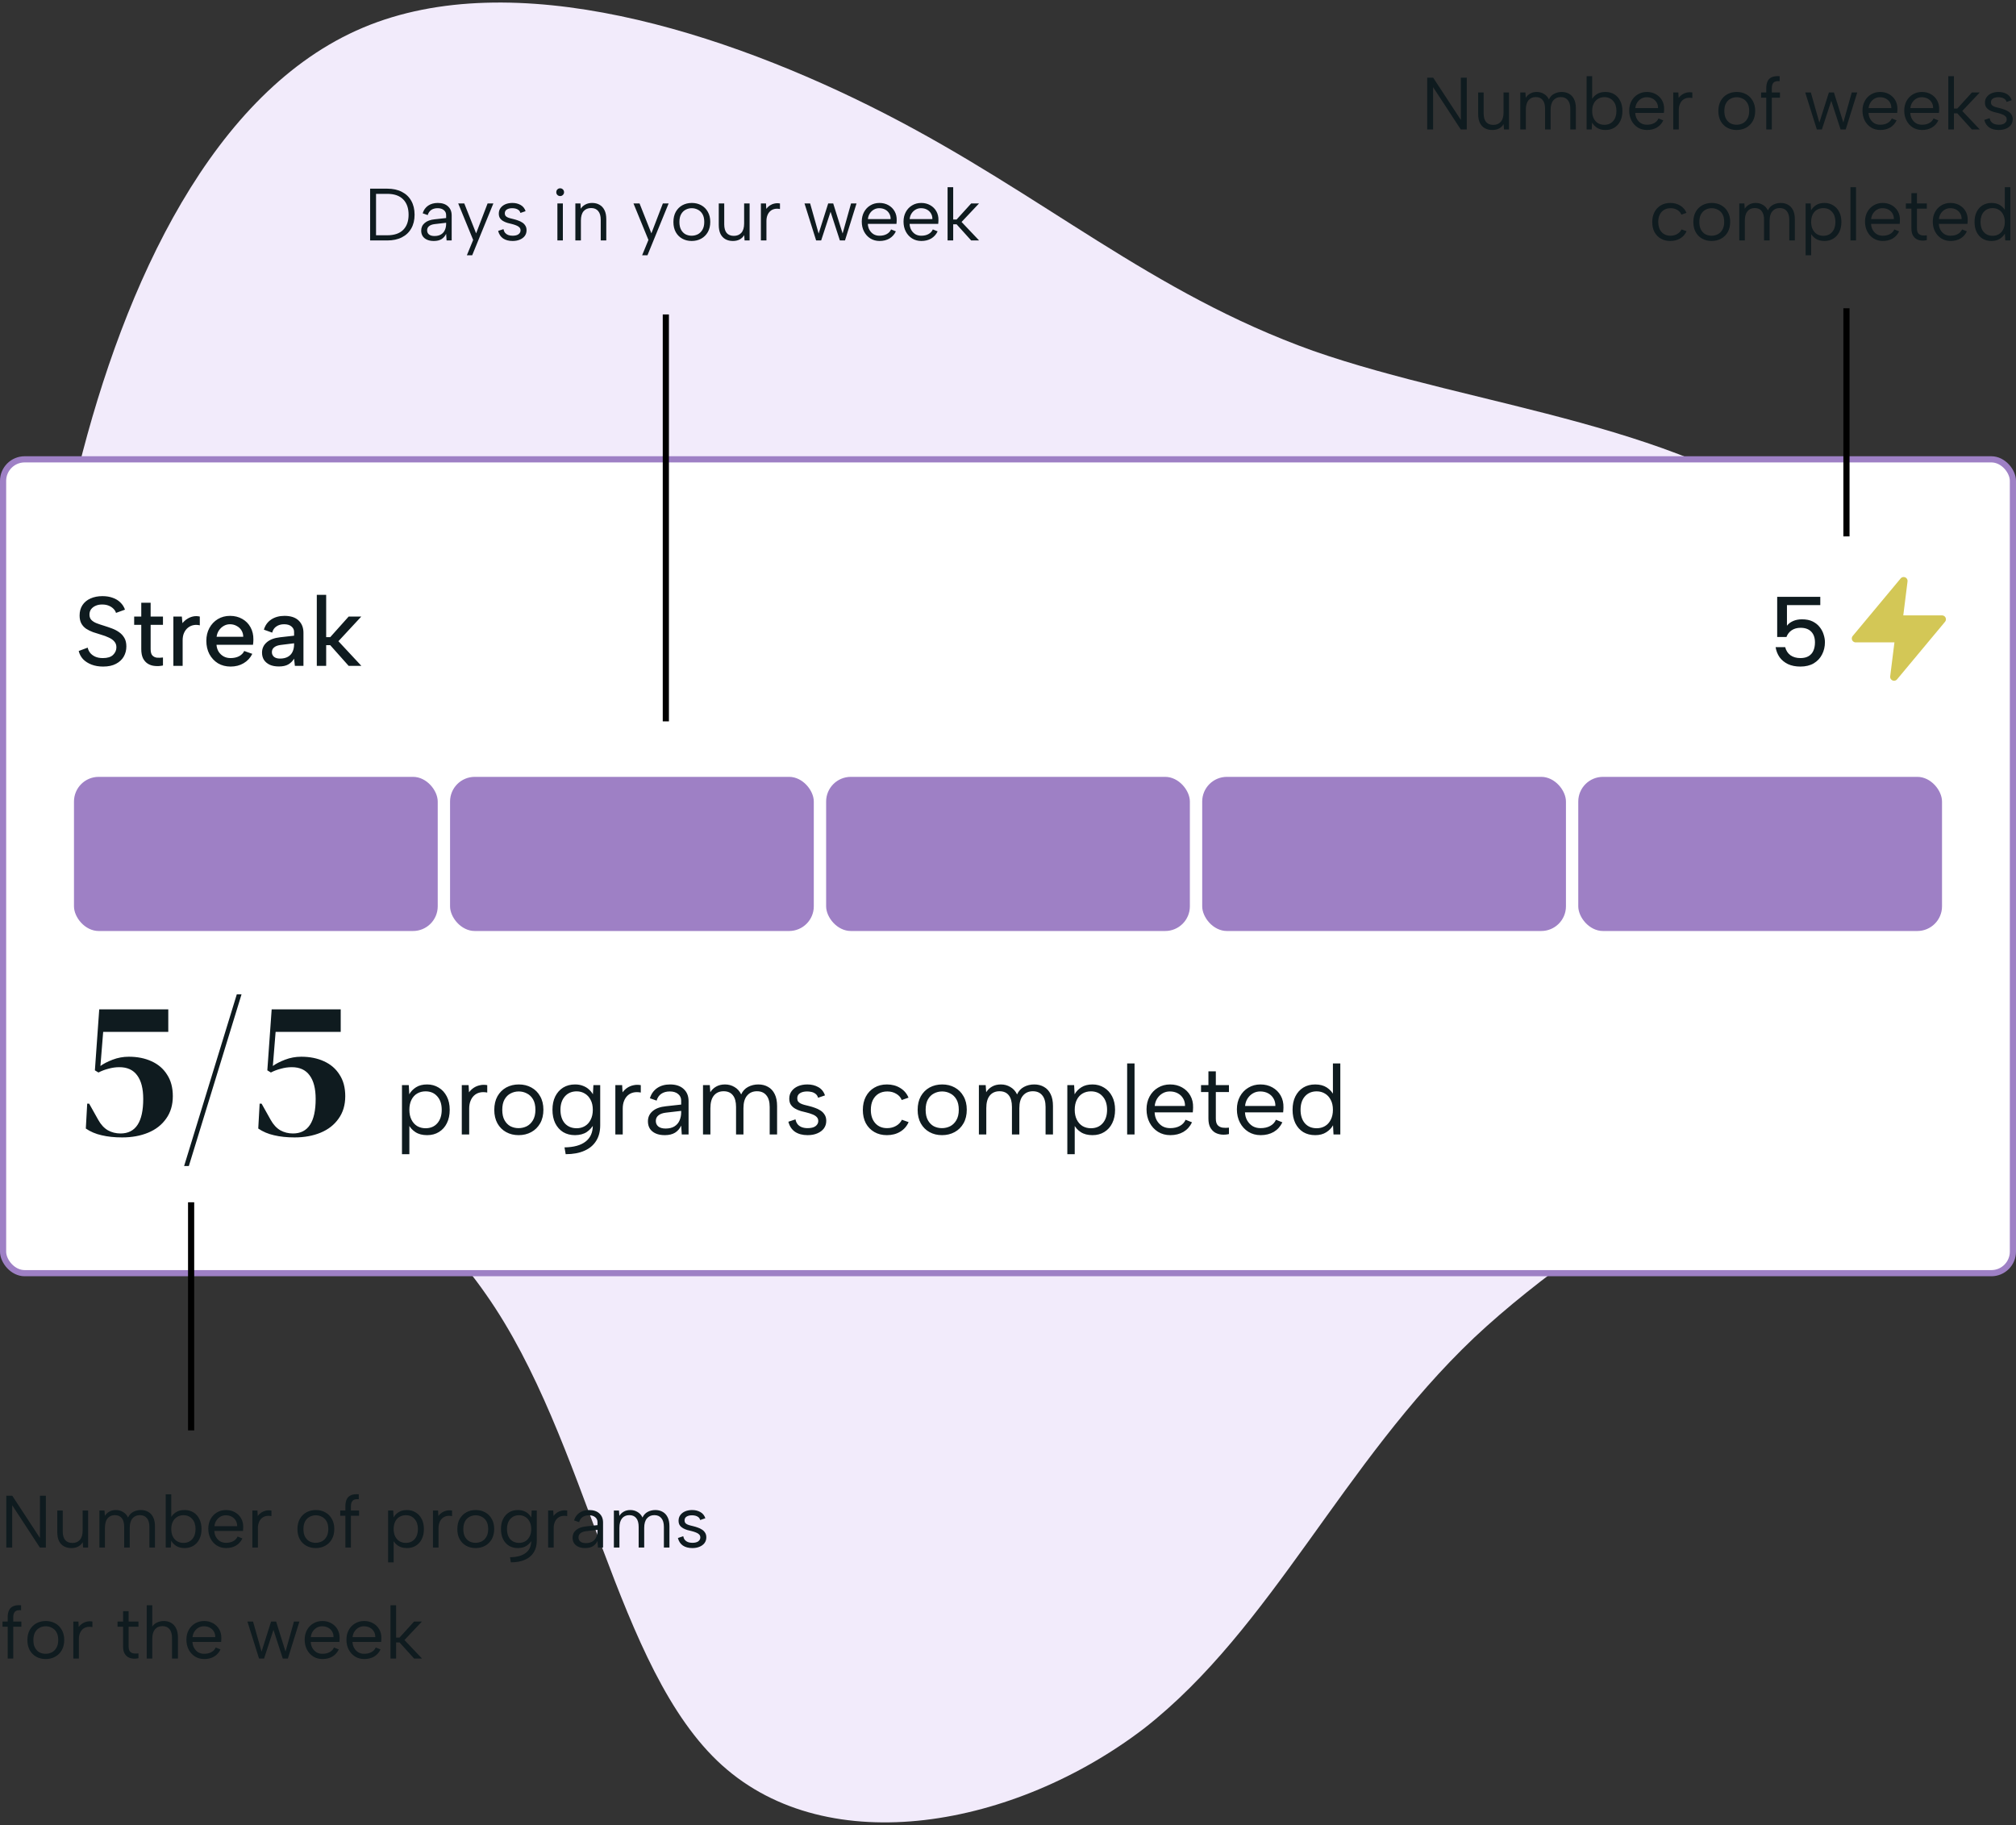 <svg width="327" height="296" viewBox="0 0 327 296" fill="none" xmlns="http://www.w3.org/2000/svg">
<rect x="0" y="0" width="327" height="296" fill="#333333" stroke="none"/>
<path d="M212.99 56.902C239.312 66.104 274.836 68.886 294.738 86.434C314.854 103.982 319.348 136.296 305.866 159.622C292.384 182.734 260.712 196.644 239.098 216.974C217.698 237.304 206.356 264.054 185.598 280.318C164.626 296.368 134.452 301.932 117.118 286.31C99.784 270.688 95.504 233.666 78.812 209.912C62.334 186.158 33.23 175.672 18.892 155.77C4.554 135.868 5.196 106.55 12.686 76.162C20.176 45.988 34.514 14.744 58.91 4.472C83.306 -5.8 117.546 5.114 143.44 18.382C169.334 31.65 186.668 47.486 212.99 56.902Z" fill="#F2EBFB"/>
<path d="M237.913 12.6V21H236.941L232.453 14.136V21H231.493V12.6H232.465L236.953 19.452V12.6H237.913ZM244.766 21H243.95L243.89 20.136C243.706 20.44 243.458 20.676 243.146 20.844C242.834 21.004 242.47 21.084 242.054 21.084C241.59 21.084 241.186 20.988 240.842 20.796C240.498 20.604 240.23 20.316 240.038 19.932C239.854 19.548 239.762 19.064 239.762 18.48V15H240.65V18.384C240.65 19 240.782 19.468 241.046 19.788C241.318 20.1 241.706 20.256 242.21 20.256C242.722 20.256 243.126 20.092 243.422 19.764C243.726 19.428 243.878 18.924 243.878 18.252V15H244.766V21ZM246.596 15H247.424L247.484 15.864C247.66 15.576 247.896 15.348 248.192 15.18C248.496 15.004 248.856 14.916 249.272 14.916C249.696 14.916 250.08 15.02 250.424 15.228C250.776 15.428 251.048 15.728 251.24 16.128C251.424 15.72 251.704 15.416 252.08 15.216C252.456 15.016 252.872 14.916 253.328 14.916C253.776 14.916 254.172 15.016 254.516 15.216C254.86 15.408 255.128 15.7 255.32 16.092C255.512 16.476 255.608 16.96 255.608 17.544V21H254.708V17.652C254.708 17.028 254.572 16.556 254.3 16.236C254.036 15.908 253.656 15.744 253.16 15.744C252.656 15.744 252.256 15.92 251.96 16.272C251.664 16.616 251.516 17.128 251.516 17.808V21H250.616V17.652C250.616 17.028 250.488 16.556 250.232 16.236C249.976 15.908 249.6 15.744 249.104 15.744C248.6 15.744 248.204 15.92 247.916 16.272C247.636 16.616 247.496 17.128 247.496 17.808V21H246.596V15ZM258.158 16.212C258.334 15.844 258.61 15.536 258.986 15.288C259.362 15.04 259.838 14.916 260.414 14.916C260.966 14.916 261.446 15.044 261.854 15.3C262.27 15.556 262.59 15.916 262.814 16.38C263.046 16.836 263.162 17.376 263.162 18C263.162 18.624 263.046 19.168 262.814 19.632C262.582 20.096 262.258 20.456 261.842 20.712C261.434 20.96 260.958 21.084 260.414 21.084C259.87 21.084 259.418 20.968 259.058 20.736C258.698 20.504 258.426 20.22 258.242 19.884L258.182 21H257.354V12.36H258.254V16.224L258.158 16.212ZM262.19 18C262.19 17.312 262.01 16.768 261.65 16.368C261.298 15.96 260.822 15.756 260.222 15.756C259.846 15.756 259.506 15.848 259.202 16.032C258.906 16.208 258.674 16.464 258.506 16.8C258.338 17.128 258.254 17.528 258.254 18C258.254 18.472 258.338 18.876 258.506 19.212C258.674 19.548 258.906 19.804 259.202 19.98C259.506 20.156 259.846 20.244 260.222 20.244C260.822 20.244 261.298 20.044 261.65 19.644C262.01 19.236 262.19 18.688 262.19 18ZM267.151 21.084C266.591 21.084 266.091 20.948 265.651 20.676C265.219 20.404 264.879 20.032 264.631 19.56C264.383 19.088 264.259 18.548 264.259 17.94C264.259 17.356 264.383 16.836 264.631 16.38C264.879 15.924 265.219 15.568 265.651 15.312C266.083 15.048 266.575 14.916 267.127 14.916C267.671 14.916 268.155 15.036 268.579 15.276C269.011 15.516 269.347 15.848 269.587 16.272C269.827 16.696 269.939 17.18 269.923 17.724C269.923 17.812 269.919 17.904 269.911 18C269.903 18.096 269.895 18.2 269.887 18.312H265.243C265.259 18.688 265.351 19.02 265.519 19.308C265.687 19.596 265.907 19.824 266.179 19.992C266.459 20.152 266.775 20.232 267.127 20.232C267.591 20.232 267.983 20.144 268.303 19.968C268.631 19.792 268.867 19.54 269.011 19.212L269.791 19.524C269.551 20.028 269.203 20.416 268.747 20.688C268.291 20.952 267.759 21.084 267.151 21.084ZM268.939 17.532C268.947 17.188 268.871 16.884 268.711 16.62C268.559 16.356 268.343 16.148 268.063 15.996C267.783 15.844 267.459 15.768 267.091 15.768C266.771 15.768 266.479 15.844 266.215 15.996C265.951 16.148 265.731 16.36 265.555 16.632C265.387 16.896 265.287 17.196 265.255 17.532H268.939ZM271.404 15H272.232L272.28 15.876C272.44 15.66 272.632 15.476 272.856 15.324C273.088 15.172 273.34 15.068 273.612 15.012C273.892 14.948 274.188 14.944 274.5 15V15.9C274.164 15.836 273.86 15.836 273.588 15.9C273.324 15.964 273.096 16.084 272.904 16.26C272.712 16.436 272.564 16.66 272.46 16.932C272.356 17.196 272.304 17.504 272.304 17.856V21H271.404V15ZM281.684 21.084C281.116 21.084 280.608 20.96 280.16 20.712C279.712 20.464 279.36 20.112 279.104 19.656C278.848 19.192 278.72 18.644 278.72 18.012C278.72 17.372 278.848 16.82 279.104 16.356C279.368 15.892 279.724 15.536 280.172 15.288C280.628 15.04 281.14 14.916 281.708 14.916C282.276 14.916 282.784 15.04 283.232 15.288C283.688 15.536 284.044 15.892 284.3 16.356C284.564 16.812 284.696 17.356 284.696 17.988C284.696 18.628 284.564 19.18 284.3 19.644C284.036 20.108 283.676 20.464 283.22 20.712C282.764 20.96 282.252 21.084 281.684 21.084ZM281.672 20.232C282.024 20.232 282.356 20.156 282.668 20.004C282.98 19.844 283.232 19.6 283.424 19.272C283.624 18.936 283.724 18.512 283.724 18C283.724 17.48 283.628 17.056 283.436 16.728C283.244 16.4 282.992 16.16 282.68 16.008C282.376 15.848 282.048 15.768 281.696 15.768C281.344 15.768 281.016 15.848 280.712 16.008C280.408 16.16 280.16 16.404 279.968 16.74C279.784 17.068 279.692 17.488 279.692 18C279.692 18.52 279.784 18.944 279.968 19.272C280.152 19.6 280.392 19.844 280.688 20.004C280.992 20.156 281.32 20.232 281.672 20.232ZM286.494 14.292C286.494 13.852 286.566 13.48 286.71 13.176C286.854 12.872 287.082 12.652 287.394 12.516C287.714 12.372 288.138 12.32 288.666 12.36V13.164C288.186 13.124 287.854 13.204 287.67 13.404C287.486 13.596 287.394 13.892 287.394 14.292V15H288.714V15.84H287.394V21H286.494V15.84H285.654V15H286.494V14.292ZM295.512 21H294.696L292.812 15H293.724L295.104 19.884L296.652 15H297.468L298.992 19.872L300.36 15H301.248L299.376 21H298.548L297.036 16.344L295.512 21ZM304.991 21.084C304.431 21.084 303.931 20.948 303.491 20.676C303.059 20.404 302.719 20.032 302.471 19.56C302.223 19.088 302.099 18.548 302.099 17.94C302.099 17.356 302.223 16.836 302.471 16.38C302.719 15.924 303.059 15.568 303.491 15.312C303.923 15.048 304.415 14.916 304.967 14.916C305.511 14.916 305.995 15.036 306.419 15.276C306.851 15.516 307.187 15.848 307.427 16.272C307.667 16.696 307.779 17.18 307.763 17.724C307.763 17.812 307.759 17.904 307.751 18C307.743 18.096 307.735 18.2 307.727 18.312H303.083C303.099 18.688 303.191 19.02 303.359 19.308C303.527 19.596 303.747 19.824 304.019 19.992C304.299 20.152 304.615 20.232 304.967 20.232C305.431 20.232 305.823 20.144 306.143 19.968C306.471 19.792 306.707 19.54 306.851 19.212L307.631 19.524C307.391 20.028 307.043 20.416 306.587 20.688C306.131 20.952 305.599 21.084 304.991 21.084ZM306.779 17.532C306.787 17.188 306.711 16.884 306.551 16.62C306.399 16.356 306.183 16.148 305.903 15.996C305.623 15.844 305.299 15.768 304.931 15.768C304.611 15.768 304.319 15.844 304.055 15.996C303.791 16.148 303.571 16.36 303.395 16.632C303.227 16.896 303.127 17.196 303.095 17.532H306.779ZM311.764 21.084C311.204 21.084 310.704 20.948 310.264 20.676C309.832 20.404 309.492 20.032 309.244 19.56C308.996 19.088 308.872 18.548 308.872 17.94C308.872 17.356 308.996 16.836 309.244 16.38C309.492 15.924 309.832 15.568 310.264 15.312C310.696 15.048 311.188 14.916 311.74 14.916C312.284 14.916 312.768 15.036 313.192 15.276C313.624 15.516 313.96 15.848 314.2 16.272C314.44 16.696 314.552 17.18 314.536 17.724C314.536 17.812 314.532 17.904 314.524 18C314.516 18.096 314.508 18.2 314.5 18.312H309.856C309.872 18.688 309.964 19.02 310.132 19.308C310.3 19.596 310.52 19.824 310.792 19.992C311.072 20.152 311.388 20.232 311.74 20.232C312.204 20.232 312.596 20.144 312.916 19.968C313.244 19.792 313.48 19.54 313.624 19.212L314.404 19.524C314.164 20.028 313.816 20.416 313.36 20.688C312.904 20.952 312.372 21.084 311.764 21.084ZM313.552 17.532C313.56 17.188 313.484 16.884 313.324 16.62C313.172 16.356 312.956 16.148 312.676 15.996C312.396 15.844 312.072 15.768 311.704 15.768C311.384 15.768 311.092 15.844 310.828 15.996C310.564 16.148 310.344 16.36 310.168 16.632C310 16.896 309.9 17.196 309.868 17.532H313.552ZM316.018 12.36H316.93V17.604H317.482L319.846 15H321.118L318.286 18L321.13 21H319.846L317.482 18.384H316.93V21H316.018V12.36ZM322.721 19.164C322.769 19.404 322.857 19.604 322.985 19.764C323.113 19.916 323.277 20.032 323.477 20.112C323.685 20.192 323.925 20.232 324.197 20.232C324.621 20.232 324.941 20.152 325.157 19.992C325.381 19.824 325.493 19.616 325.493 19.368C325.493 19.16 325.425 18.992 325.289 18.864C325.161 18.736 324.989 18.632 324.773 18.552C324.557 18.464 324.317 18.388 324.053 18.324C323.845 18.276 323.621 18.22 323.381 18.156C323.141 18.084 322.913 17.988 322.697 17.868C322.481 17.748 322.305 17.592 322.169 17.4C322.033 17.208 321.965 16.956 321.965 16.644C321.965 16.3 322.057 16 322.241 15.744C322.433 15.48 322.693 15.276 323.021 15.132C323.357 14.988 323.741 14.916 324.173 14.916C324.669 14.916 325.109 15.024 325.493 15.24C325.885 15.456 326.157 15.792 326.309 16.248L325.469 16.536C325.413 16.328 325.309 16.168 325.157 16.056C325.013 15.944 324.849 15.868 324.665 15.828C324.489 15.788 324.313 15.768 324.137 15.768C323.777 15.768 323.485 15.84 323.261 15.984C323.045 16.12 322.937 16.328 322.937 16.608C322.937 16.76 322.973 16.888 323.045 16.992C323.117 17.088 323.217 17.168 323.345 17.232C323.473 17.296 323.625 17.352 323.801 17.4C323.977 17.44 324.169 17.488 324.377 17.544C324.609 17.6 324.845 17.672 325.085 17.76C325.325 17.84 325.549 17.948 325.757 18.084C325.965 18.212 326.133 18.38 326.261 18.588C326.397 18.788 326.465 19.04 326.465 19.344C326.465 19.696 326.369 20.004 326.177 20.268C325.985 20.524 325.717 20.724 325.373 20.868C325.037 21.012 324.645 21.084 324.197 21.084C323.581 21.084 323.069 20.948 322.661 20.676C322.261 20.396 321.993 19.988 321.857 19.452L322.721 19.164ZM270.925 39.084C270.341 39.084 269.829 38.956 269.389 38.7C268.949 38.444 268.605 38.088 268.357 37.632C268.117 37.168 267.997 36.632 267.997 36.024C267.997 35.408 268.117 34.868 268.357 34.404C268.605 33.932 268.949 33.568 269.389 33.312C269.829 33.048 270.341 32.916 270.925 32.916C271.541 32.916 272.081 33.06 272.545 33.348C273.009 33.628 273.345 34.02 273.553 34.524L272.725 34.812C272.605 34.492 272.385 34.24 272.065 34.056C271.753 33.864 271.389 33.768 270.973 33.768C270.565 33.768 270.209 33.86 269.905 34.044C269.609 34.228 269.377 34.488 269.209 34.824C269.049 35.16 268.969 35.556 268.969 36.012C268.969 36.684 269.149 37.224 269.509 37.632C269.869 38.032 270.349 38.232 270.949 38.232C271.357 38.232 271.721 38.14 272.041 37.956C272.361 37.772 272.597 37.524 272.749 37.212L273.565 37.5C273.349 37.996 273.009 38.384 272.545 38.664C272.081 38.944 271.541 39.084 270.925 39.084ZM277.629 39.084C277.061 39.084 276.553 38.96 276.105 38.712C275.657 38.464 275.305 38.112 275.049 37.656C274.793 37.192 274.665 36.644 274.665 36.012C274.665 35.372 274.793 34.82 275.049 34.356C275.313 33.892 275.669 33.536 276.117 33.288C276.573 33.04 277.085 32.916 277.653 32.916C278.221 32.916 278.729 33.04 279.177 33.288C279.633 33.536 279.989 33.892 280.245 34.356C280.509 34.812 280.641 35.356 280.641 35.988C280.641 36.628 280.509 37.18 280.245 37.644C279.981 38.108 279.621 38.464 279.165 38.712C278.709 38.96 278.197 39.084 277.629 39.084ZM277.617 38.232C277.969 38.232 278.301 38.156 278.613 38.004C278.925 37.844 279.177 37.6 279.369 37.272C279.569 36.936 279.669 36.512 279.669 36C279.669 35.48 279.573 35.056 279.381 34.728C279.189 34.4 278.937 34.16 278.625 34.008C278.321 33.848 277.993 33.768 277.641 33.768C277.289 33.768 276.961 33.848 276.657 34.008C276.353 34.16 276.105 34.404 275.913 34.74C275.729 35.068 275.637 35.488 275.637 36C275.637 36.52 275.729 36.944 275.913 37.272C276.097 37.6 276.337 37.844 276.633 38.004C276.937 38.156 277.265 38.232 277.617 38.232ZM282.115 33H282.943L283.003 33.864C283.179 33.576 283.415 33.348 283.711 33.18C284.015 33.004 284.375 32.916 284.791 32.916C285.215 32.916 285.599 33.02 285.943 33.228C286.295 33.428 286.567 33.728 286.759 34.128C286.943 33.72 287.223 33.416 287.599 33.216C287.975 33.016 288.391 32.916 288.847 32.916C289.295 32.916 289.691 33.016 290.035 33.216C290.379 33.408 290.647 33.7 290.839 34.092C291.031 34.476 291.127 34.96 291.127 35.544V39H290.227V35.652C290.227 35.028 290.091 34.556 289.819 34.236C289.555 33.908 289.175 33.744 288.679 33.744C288.175 33.744 287.775 33.92 287.479 34.272C287.183 34.616 287.035 35.128 287.035 35.808V39H286.135V35.652C286.135 35.028 286.007 34.556 285.751 34.236C285.495 33.908 285.119 33.744 284.623 33.744C284.119 33.744 283.723 33.92 283.435 34.272C283.155 34.616 283.015 35.128 283.015 35.808V39H282.115V33ZM293.677 37.788L293.773 37.776V41.4H292.873V33H293.701L293.761 34.116C293.945 33.78 294.217 33.496 294.577 33.264C294.937 33.032 295.389 32.916 295.933 32.916C296.453 32.916 296.921 33.044 297.337 33.3C297.753 33.548 298.081 33.904 298.321 34.368C298.561 34.824 298.681 35.368 298.681 36C298.681 36.624 298.565 37.168 298.333 37.632C298.109 38.088 297.789 38.444 297.373 38.7C296.965 38.956 296.485 39.084 295.933 39.084C295.357 39.084 294.881 38.96 294.505 38.712C294.129 38.464 293.853 38.156 293.677 37.788ZM297.709 36C297.709 35.312 297.529 34.768 297.169 34.368C296.817 33.96 296.341 33.756 295.741 33.756C295.365 33.756 295.025 33.844 294.721 34.02C294.425 34.196 294.193 34.452 294.025 34.788C293.857 35.124 293.773 35.528 293.773 36C293.773 36.464 293.857 36.864 294.025 37.2C294.193 37.536 294.425 37.796 294.721 37.98C295.025 38.156 295.365 38.244 295.741 38.244C296.341 38.244 296.817 38.044 297.169 37.644C297.529 37.236 297.709 36.688 297.709 36ZM300.151 30.36H301.051V39H300.151V30.36ZM305.401 39.084C304.841 39.084 304.341 38.948 303.901 38.676C303.469 38.404 303.129 38.032 302.881 37.56C302.633 37.088 302.509 36.548 302.509 35.94C302.509 35.356 302.633 34.836 302.881 34.38C303.129 33.924 303.469 33.568 303.901 33.312C304.333 33.048 304.825 32.916 305.377 32.916C305.921 32.916 306.405 33.036 306.829 33.276C307.261 33.516 307.597 33.848 307.837 34.272C308.077 34.696 308.189 35.18 308.173 35.724C308.173 35.812 308.169 35.904 308.161 36C308.153 36.096 308.145 36.2 308.137 36.312H303.493C303.509 36.688 303.601 37.02 303.769 37.308C303.937 37.596 304.157 37.824 304.429 37.992C304.709 38.152 305.025 38.232 305.377 38.232C305.841 38.232 306.233 38.144 306.553 37.968C306.881 37.792 307.117 37.54 307.261 37.212L308.041 37.524C307.801 38.028 307.453 38.416 306.997 38.688C306.541 38.952 306.009 39.084 305.401 39.084ZM307.189 35.532C307.197 35.188 307.121 34.884 306.961 34.62C306.809 34.356 306.593 34.148 306.313 33.996C306.033 33.844 305.709 33.768 305.341 33.768C305.021 33.768 304.729 33.844 304.465 33.996C304.201 34.148 303.981 34.36 303.805 34.632C303.637 34.896 303.537 35.196 303.505 35.532H307.189ZM310.038 33V31.32H310.938V33H312.534V33.84H310.938V37.068C310.938 37.436 311.014 37.704 311.166 37.872C311.326 38.04 311.526 38.14 311.766 38.172C312.014 38.204 312.27 38.204 312.534 38.172V38.952C312.222 39.024 311.914 39.044 311.61 39.012C311.314 38.98 311.046 38.892 310.806 38.748C310.574 38.596 310.386 38.384 310.242 38.112C310.106 37.84 310.038 37.492 310.038 37.068V33.84H309.138V33H310.038ZM316.393 39.084C315.833 39.084 315.333 38.948 314.893 38.676C314.461 38.404 314.121 38.032 313.873 37.56C313.625 37.088 313.501 36.548 313.501 35.94C313.501 35.356 313.625 34.836 313.873 34.38C314.121 33.924 314.461 33.568 314.893 33.312C315.325 33.048 315.817 32.916 316.369 32.916C316.913 32.916 317.397 33.036 317.821 33.276C318.253 33.516 318.589 33.848 318.829 34.272C319.069 34.696 319.181 35.18 319.165 35.724C319.165 35.812 319.161 35.904 319.153 36C319.145 36.096 319.137 36.2 319.129 36.312H314.485C314.501 36.688 314.593 37.02 314.761 37.308C314.929 37.596 315.149 37.824 315.421 37.992C315.701 38.152 316.017 38.232 316.369 38.232C316.833 38.232 317.225 38.144 317.545 37.968C317.873 37.792 318.109 37.54 318.253 37.212L319.033 37.524C318.793 38.028 318.445 38.416 317.989 38.688C317.533 38.952 317.001 39.084 316.393 39.084ZM318.181 35.532C318.189 35.188 318.113 34.884 317.953 34.62C317.801 34.356 317.585 34.148 317.305 33.996C317.025 33.844 316.701 33.768 316.333 33.768C316.013 33.768 315.721 33.844 315.457 33.996C315.193 34.148 314.973 34.36 314.797 34.632C314.629 34.896 314.529 35.196 314.497 35.532H318.181ZM325.279 34.212L325.183 34.224V30.36H326.083V39H325.255L325.195 37.884C325.011 38.22 324.735 38.504 324.367 38.736C324.007 38.968 323.559 39.084 323.023 39.084C322.471 39.084 321.987 38.96 321.571 38.712C321.163 38.456 320.843 38.096 320.611 37.632C320.387 37.168 320.275 36.624 320.275 36C320.275 35.376 320.387 34.836 320.611 34.38C320.843 33.916 321.163 33.556 321.571 33.3C321.987 33.044 322.471 32.916 323.023 32.916C323.591 32.916 324.063 33.04 324.439 33.288C324.815 33.536 325.095 33.844 325.279 34.212ZM321.247 36C321.247 36.688 321.423 37.236 321.775 37.644C322.127 38.044 322.607 38.244 323.215 38.244C323.591 38.244 323.927 38.156 324.223 37.98C324.519 37.804 324.751 37.548 324.919 37.212C325.095 36.876 325.183 36.472 325.183 36C325.183 35.528 325.095 35.128 324.919 34.8C324.751 34.464 324.519 34.208 324.223 34.032C323.927 33.848 323.591 33.756 323.215 33.756C322.615 33.756 322.135 33.96 321.775 34.368C321.423 34.768 321.247 35.312 321.247 36Z" fill="#0F1B1F"/>
<path d="M7.44 242.6V251H6.468L1.98 244.136V251H1.02V242.6H1.992L6.48 249.452V242.6H7.44ZM14.293 251H13.477L13.417 250.136C13.233 250.44 12.985 250.676 12.673 250.844C12.361 251.004 11.997 251.084 11.581 251.084C11.117 251.084 10.713 250.988 10.369 250.796C10.025 250.604 9.757 250.316 9.565 249.932C9.381 249.548 9.289 249.064 9.289 248.48V245H10.177V248.384C10.177 249 10.309 249.468 10.573 249.788C10.845 250.1 11.233 250.256 11.737 250.256C12.249 250.256 12.653 250.092 12.949 249.764C13.253 249.428 13.405 248.924 13.405 248.252V245H14.293V251ZM16.123 245H16.951L17.011 245.864C17.187 245.576 17.423 245.348 17.719 245.18C18.023 245.004 18.383 244.916 18.799 244.916C19.223 244.916 19.607 245.02 19.951 245.228C20.303 245.428 20.575 245.728 20.767 246.128C20.951 245.72 21.231 245.416 21.607 245.216C21.983 245.016 22.399 244.916 22.855 244.916C23.303 244.916 23.699 245.016 24.043 245.216C24.387 245.408 24.655 245.7 24.847 246.092C25.039 246.476 25.135 246.96 25.135 247.544V251H24.235V247.652C24.235 247.028 24.099 246.556 23.827 246.236C23.563 245.908 23.183 245.744 22.687 245.744C22.183 245.744 21.783 245.92 21.487 246.272C21.191 246.616 21.043 247.128 21.043 247.808V251H20.143V247.652C20.143 247.028 20.015 246.556 19.759 246.236C19.503 245.908 19.127 245.744 18.631 245.744C18.127 245.744 17.731 245.92 17.443 246.272C17.163 246.616 17.023 247.128 17.023 247.808V251H16.123V245ZM27.685 246.212C27.861 245.844 28.137 245.536 28.513 245.288C28.889 245.04 29.365 244.916 29.941 244.916C30.493 244.916 30.973 245.044 31.381 245.3C31.797 245.556 32.117 245.916 32.341 246.38C32.573 246.836 32.689 247.376 32.689 248C32.689 248.624 32.573 249.168 32.341 249.632C32.109 250.096 31.785 250.456 31.369 250.712C30.961 250.96 30.485 251.084 29.941 251.084C29.397 251.084 28.945 250.968 28.585 250.736C28.225 250.504 27.953 250.22 27.769 249.884L27.709 251H26.881V242.36H27.781V246.224L27.685 246.212ZM31.717 248C31.717 247.312 31.537 246.768 31.177 246.368C30.825 245.96 30.349 245.756 29.749 245.756C29.373 245.756 29.033 245.848 28.729 246.032C28.433 246.208 28.201 246.464 28.033 246.8C27.865 247.128 27.781 247.528 27.781 248C27.781 248.472 27.865 248.876 28.033 249.212C28.201 249.548 28.433 249.804 28.729 249.98C29.033 250.156 29.373 250.244 29.749 250.244C30.349 250.244 30.825 250.044 31.177 249.644C31.537 249.236 31.717 248.688 31.717 248ZM36.678 251.084C36.118 251.084 35.618 250.948 35.178 250.676C34.746 250.404 34.406 250.032 34.158 249.56C33.91 249.088 33.786 248.548 33.786 247.94C33.786 247.356 33.91 246.836 34.158 246.38C34.406 245.924 34.746 245.568 35.178 245.312C35.61 245.048 36.102 244.916 36.654 244.916C37.198 244.916 37.682 245.036 38.106 245.276C38.538 245.516 38.874 245.848 39.114 246.272C39.354 246.696 39.466 247.18 39.45 247.724C39.45 247.812 39.446 247.904 39.438 248C39.43 248.096 39.422 248.2 39.414 248.312H34.77C34.786 248.688 34.878 249.02 35.046 249.308C35.214 249.596 35.434 249.824 35.706 249.992C35.986 250.152 36.302 250.232 36.654 250.232C37.118 250.232 37.51 250.144 37.83 249.968C38.158 249.792 38.394 249.54 38.538 249.212L39.318 249.524C39.078 250.028 38.73 250.416 38.274 250.688C37.818 250.952 37.286 251.084 36.678 251.084ZM38.466 247.532C38.474 247.188 38.398 246.884 38.238 246.62C38.086 246.356 37.87 246.148 37.59 245.996C37.31 245.844 36.986 245.768 36.618 245.768C36.298 245.768 36.006 245.844 35.742 245.996C35.478 246.148 35.258 246.36 35.082 246.632C34.914 246.896 34.814 247.196 34.782 247.532H38.466ZM40.932 245H41.76L41.808 245.876C41.968 245.66 42.16 245.476 42.384 245.324C42.616 245.172 42.868 245.068 43.14 245.012C43.42 244.948 43.716 244.944 44.028 245V245.9C43.692 245.836 43.388 245.836 43.116 245.9C42.852 245.964 42.624 246.084 42.432 246.26C42.24 246.436 42.092 246.66 41.988 246.932C41.884 247.196 41.832 247.504 41.832 247.856V251H40.932V245ZM51.211 251.084C50.643 251.084 50.135 250.96 49.687 250.712C49.239 250.464 48.887 250.112 48.631 249.656C48.375 249.192 48.247 248.644 48.247 248.012C48.247 247.372 48.375 246.82 48.631 246.356C48.895 245.892 49.251 245.536 49.699 245.288C50.155 245.04 50.667 244.916 51.235 244.916C51.803 244.916 52.311 245.04 52.759 245.288C53.215 245.536 53.571 245.892 53.827 246.356C54.091 246.812 54.223 247.356 54.223 247.988C54.223 248.628 54.091 249.18 53.827 249.644C53.563 250.108 53.203 250.464 52.747 250.712C52.291 250.96 51.779 251.084 51.211 251.084ZM51.199 250.232C51.551 250.232 51.883 250.156 52.195 250.004C52.507 249.844 52.759 249.6 52.951 249.272C53.151 248.936 53.251 248.512 53.251 248C53.251 247.48 53.155 247.056 52.963 246.728C52.771 246.4 52.519 246.16 52.207 246.008C51.903 245.848 51.575 245.768 51.223 245.768C50.871 245.768 50.543 245.848 50.239 246.008C49.935 246.16 49.687 246.404 49.495 246.74C49.311 247.068 49.219 247.488 49.219 248C49.219 248.52 49.311 248.944 49.495 249.272C49.679 249.6 49.919 249.844 50.215 250.004C50.519 250.156 50.847 250.232 51.199 250.232ZM56.021 244.292C56.021 243.852 56.093 243.48 56.237 243.176C56.381 242.872 56.609 242.652 56.921 242.516C57.241 242.372 57.665 242.32 58.193 242.36V243.164C57.713 243.124 57.381 243.204 57.197 243.404C57.013 243.596 56.921 243.892 56.921 244.292V245H58.241V245.84H56.921V251H56.021V245.84H55.181V245H56.021V244.292ZM63.755 249.788L63.851 249.776V253.4H62.951V245H63.779L63.839 246.116C64.023 245.78 64.295 245.496 64.655 245.264C65.015 245.032 65.467 244.916 66.011 244.916C66.531 244.916 66.999 245.044 67.415 245.3C67.831 245.548 68.159 245.904 68.399 246.368C68.639 246.824 68.759 247.368 68.759 248C68.759 248.624 68.643 249.168 68.411 249.632C68.187 250.088 67.867 250.444 67.451 250.7C67.043 250.956 66.563 251.084 66.011 251.084C65.435 251.084 64.959 250.96 64.583 250.712C64.207 250.464 63.931 250.156 63.755 249.788ZM67.787 248C67.787 247.312 67.607 246.768 67.247 246.368C66.895 245.96 66.419 245.756 65.819 245.756C65.443 245.756 65.103 245.844 64.799 246.02C64.503 246.196 64.271 246.452 64.103 246.788C63.935 247.124 63.851 247.528 63.851 248C63.851 248.464 63.935 248.864 64.103 249.2C64.271 249.536 64.503 249.796 64.799 249.98C65.103 250.156 65.443 250.244 65.819 250.244C66.419 250.244 66.895 250.044 67.247 249.644C67.607 249.236 67.787 248.688 67.787 248ZM70.229 245H71.057L71.105 245.876C71.265 245.66 71.457 245.476 71.681 245.324C71.913 245.172 72.165 245.068 72.437 245.012C72.717 244.948 73.013 244.944 73.325 245V245.9C72.989 245.836 72.685 245.836 72.413 245.9C72.149 245.964 71.921 246.084 71.729 246.26C71.537 246.436 71.389 246.66 71.285 246.932C71.181 247.196 71.129 247.504 71.129 247.856V251H70.229V245ZM77.145 251.084C76.577 251.084 76.069 250.96 75.621 250.712C75.173 250.464 74.821 250.112 74.565 249.656C74.309 249.192 74.181 248.644 74.181 248.012C74.181 247.372 74.309 246.82 74.565 246.356C74.829 245.892 75.185 245.536 75.633 245.288C76.089 245.04 76.601 244.916 77.169 244.916C77.737 244.916 78.245 245.04 78.693 245.288C79.149 245.536 79.505 245.892 79.761 246.356C80.025 246.812 80.157 247.356 80.157 247.988C80.157 248.628 80.025 249.18 79.761 249.644C79.497 250.108 79.137 250.464 78.681 250.712C78.225 250.96 77.713 251.084 77.145 251.084ZM77.133 250.232C77.485 250.232 77.817 250.156 78.129 250.004C78.441 249.844 78.693 249.6 78.885 249.272C79.085 248.936 79.185 248.512 79.185 248C79.185 247.48 79.089 247.056 78.897 246.728C78.705 246.4 78.453 246.16 78.141 246.008C77.837 245.848 77.509 245.768 77.157 245.768C76.805 245.768 76.477 245.848 76.173 246.008C75.869 246.16 75.621 246.404 75.429 246.74C75.245 247.068 75.153 247.488 75.153 248C75.153 248.52 75.245 248.944 75.429 249.272C75.613 249.6 75.853 249.844 76.149 250.004C76.453 250.156 76.781 250.232 77.133 250.232ZM86.239 245H87.067V249.896C87.067 250.632 86.903 251.26 86.575 251.78C86.247 252.308 85.771 252.708 85.147 252.98C84.523 253.26 83.763 253.4 82.867 253.4L82.723 252.572C83.851 252.556 84.707 252.32 85.291 251.864C85.875 251.416 86.167 250.76 86.167 249.896V249.764L86.263 249.788C86.079 250.14 85.803 250.444 85.435 250.7C85.067 250.948 84.591 251.076 84.007 251.084C83.455 251.084 82.971 250.96 82.555 250.712C82.147 250.456 81.827 250.096 81.595 249.632C81.371 249.168 81.259 248.624 81.259 248C81.259 247.376 81.371 246.836 81.595 246.38C81.827 245.916 82.147 245.556 82.555 245.3C82.971 245.044 83.455 244.916 84.007 244.916C84.367 244.916 84.687 244.972 84.967 245.084C85.247 245.188 85.487 245.332 85.687 245.516C85.887 245.692 86.051 245.892 86.179 246.116L86.239 245ZM82.231 248C82.231 248.688 82.407 249.236 82.759 249.644C83.119 250.044 83.603 250.244 84.211 250.244C84.579 250.244 84.911 250.156 85.207 249.98C85.503 249.804 85.735 249.548 85.903 249.212C86.079 248.876 86.167 248.472 86.167 248C86.167 247.528 86.079 247.128 85.903 246.8C85.735 246.464 85.503 246.208 85.207 246.032C84.911 245.848 84.579 245.756 84.211 245.756C83.611 245.756 83.131 245.96 82.771 246.368C82.411 246.776 82.231 247.32 82.231 248ZM88.908 245H89.736L89.784 245.876C89.944 245.66 90.136 245.476 90.36 245.324C90.592 245.172 90.844 245.068 91.116 245.012C91.396 244.948 91.692 244.944 92.004 245V245.9C91.668 245.836 91.364 245.836 91.092 245.9C90.828 245.964 90.6 246.084 90.408 246.26C90.216 246.436 90.068 246.66 89.964 246.932C89.86 247.196 89.808 247.504 89.808 247.856V251H88.908V245ZM96.989 251L96.917 249.92C96.749 250.288 96.501 250.576 96.173 250.784C95.845 250.984 95.429 251.084 94.925 251.084C94.493 251.084 94.125 251.016 93.821 250.88C93.517 250.744 93.281 250.552 93.113 250.304C92.953 250.048 92.873 249.748 92.873 249.404C92.873 248.9 93.061 248.488 93.437 248.168C93.813 247.84 94.357 247.64 95.069 247.568L96.917 247.364V246.884C96.917 246.548 96.793 246.28 96.545 246.08C96.297 245.872 95.961 245.768 95.537 245.768C95.121 245.768 94.773 245.864 94.493 246.056C94.221 246.248 94.033 246.524 93.929 246.884L93.113 246.596C93.273 246.068 93.565 245.656 93.989 245.36C94.421 245.064 94.945 244.916 95.561 244.916C96.273 244.916 96.825 245.1 97.217 245.468C97.617 245.828 97.817 246.32 97.817 246.944V251H96.989ZM96.917 248.132L95.057 248.348C94.657 248.396 94.353 248.508 94.145 248.684C93.937 248.852 93.833 249.076 93.833 249.356C93.833 249.636 93.933 249.86 94.133 250.028C94.341 250.196 94.637 250.28 95.021 250.28C95.461 250.28 95.821 250.192 96.101 250.016C96.381 249.84 96.585 249.604 96.713 249.308C96.849 249.004 96.917 248.676 96.917 248.324V248.132ZM99.572 245H100.4L100.46 245.864C100.636 245.576 100.872 245.348 101.168 245.18C101.472 245.004 101.832 244.916 102.248 244.916C102.672 244.916 103.056 245.02 103.4 245.228C103.752 245.428 104.024 245.728 104.216 246.128C104.4 245.72 104.68 245.416 105.056 245.216C105.432 245.016 105.848 244.916 106.304 244.916C106.752 244.916 107.148 245.016 107.492 245.216C107.836 245.408 108.104 245.7 108.296 246.092C108.488 246.476 108.584 246.96 108.584 247.544V251H107.684V247.652C107.684 247.028 107.548 246.556 107.276 246.236C107.012 245.908 106.632 245.744 106.136 245.744C105.632 245.744 105.232 245.92 104.936 246.272C104.64 246.616 104.492 247.128 104.492 247.808V251H103.592V247.652C103.592 247.028 103.464 246.556 103.208 246.236C102.952 245.908 102.576 245.744 102.08 245.744C101.576 245.744 101.18 245.92 100.892 246.272C100.612 246.616 100.472 247.128 100.472 247.808V251H99.572V245ZM110.822 249.164C110.87 249.404 110.958 249.604 111.086 249.764C111.214 249.916 111.378 250.032 111.578 250.112C111.786 250.192 112.026 250.232 112.298 250.232C112.722 250.232 113.042 250.152 113.258 249.992C113.482 249.824 113.594 249.616 113.594 249.368C113.594 249.16 113.526 248.992 113.39 248.864C113.262 248.736 113.09 248.632 112.874 248.552C112.658 248.464 112.418 248.388 112.154 248.324C111.946 248.276 111.722 248.22 111.482 248.156C111.242 248.084 111.014 247.988 110.798 247.868C110.582 247.748 110.406 247.592 110.27 247.4C110.134 247.208 110.066 246.956 110.066 246.644C110.066 246.3 110.158 246 110.342 245.744C110.534 245.48 110.794 245.276 111.122 245.132C111.458 244.988 111.842 244.916 112.274 244.916C112.77 244.916 113.21 245.024 113.594 245.24C113.986 245.456 114.258 245.792 114.41 246.248L113.57 246.536C113.514 246.328 113.41 246.168 113.258 246.056C113.114 245.944 112.95 245.868 112.766 245.828C112.59 245.788 112.414 245.768 112.238 245.768C111.878 245.768 111.586 245.84 111.362 245.984C111.146 246.12 111.038 246.328 111.038 246.608C111.038 246.76 111.074 246.888 111.146 246.992C111.218 247.088 111.318 247.168 111.446 247.232C111.574 247.296 111.726 247.352 111.902 247.4C112.078 247.44 112.27 247.488 112.478 247.544C112.71 247.6 112.946 247.672 113.186 247.76C113.426 247.84 113.65 247.948 113.858 248.084C114.066 248.212 114.234 248.38 114.362 248.588C114.498 248.788 114.566 249.04 114.566 249.344C114.566 249.696 114.47 250.004 114.278 250.268C114.086 250.524 113.818 250.724 113.474 250.868C113.138 251.012 112.746 251.084 112.298 251.084C111.682 251.084 111.17 250.948 110.762 250.676C110.362 250.396 110.094 249.988 109.958 249.452L110.822 249.164ZM1.248 262.292C1.248 261.852 1.32 261.48 1.464 261.176C1.608 260.872 1.836 260.652 2.148 260.516C2.468 260.372 2.892 260.32 3.42 260.36V261.164C2.94 261.124 2.608 261.204 2.424 261.404C2.24 261.596 2.148 261.892 2.148 262.292V263H3.468V263.84H2.148V269H1.248V263.84H0.408V263H1.248V262.292ZM7.407 269.084C6.839 269.084 6.331 268.96 5.883 268.712C5.435 268.464 5.083 268.112 4.827 267.656C4.571 267.192 4.443 266.644 4.443 266.012C4.443 265.372 4.571 264.82 4.827 264.356C5.091 263.892 5.447 263.536 5.895 263.288C6.351 263.04 6.863 262.916 7.431 262.916C7.999 262.916 8.507 263.04 8.955 263.288C9.411 263.536 9.767 263.892 10.023 264.356C10.287 264.812 10.419 265.356 10.419 265.988C10.419 266.628 10.287 267.18 10.023 267.644C9.759 268.108 9.399 268.464 8.943 268.712C8.487 268.96 7.975 269.084 7.407 269.084ZM7.395 268.232C7.747 268.232 8.079 268.156 8.391 268.004C8.703 267.844 8.955 267.6 9.147 267.272C9.347 266.936 9.447 266.512 9.447 266C9.447 265.48 9.351 265.056 9.159 264.728C8.967 264.4 8.715 264.16 8.403 264.008C8.099 263.848 7.771 263.768 7.419 263.768C7.067 263.768 6.739 263.848 6.435 264.008C6.131 264.16 5.883 264.404 5.691 264.74C5.507 265.068 5.415 265.488 5.415 266C5.415 266.52 5.507 266.944 5.691 267.272C5.875 267.6 6.115 267.844 6.411 268.004C6.715 268.156 7.043 268.232 7.395 268.232ZM11.893 263H12.721L12.769 263.876C12.929 263.66 13.121 263.476 13.345 263.324C13.577 263.172 13.829 263.068 14.101 263.012C14.381 262.948 14.677 262.944 14.989 263V263.9C14.653 263.836 14.349 263.836 14.077 263.9C13.813 263.964 13.585 264.084 13.393 264.26C13.201 264.436 13.053 264.66 12.949 264.932C12.845 265.196 12.793 265.504 12.793 265.856V269H11.893V263ZM19.964 263V261.32H20.864V263H22.46V263.84H20.864V267.068C20.864 267.436 20.94 267.704 21.092 267.872C21.252 268.04 21.452 268.14 21.692 268.172C21.94 268.204 22.196 268.204 22.46 268.172V268.952C22.148 269.024 21.84 269.044 21.536 269.012C21.24 268.98 20.972 268.892 20.732 268.748C20.5 268.596 20.312 268.384 20.168 268.112C20.032 267.84 19.964 267.492 19.964 267.068V263.84H19.064V263H19.964ZM23.799 260.36H24.699V263.816C24.891 263.528 25.151 263.308 25.479 263.156C25.807 262.996 26.175 262.916 26.583 262.916C27.023 262.916 27.415 263.016 27.759 263.216C28.103 263.416 28.371 263.712 28.563 264.104C28.763 264.496 28.863 264.984 28.863 265.568V269H27.903V265.676C27.903 265.052 27.771 264.576 27.507 264.248C27.243 263.912 26.859 263.744 26.355 263.744C25.835 263.744 25.427 263.92 25.131 264.272C24.843 264.624 24.699 265.136 24.699 265.808V269H23.799V260.36ZM33.128 269.084C32.568 269.084 32.068 268.948 31.628 268.676C31.196 268.404 30.856 268.032 30.608 267.56C30.36 267.088 30.236 266.548 30.236 265.94C30.236 265.356 30.36 264.836 30.608 264.38C30.856 263.924 31.196 263.568 31.628 263.312C32.06 263.048 32.552 262.916 33.104 262.916C33.648 262.916 34.132 263.036 34.556 263.276C34.988 263.516 35.324 263.848 35.564 264.272C35.804 264.696 35.916 265.18 35.9 265.724C35.9 265.812 35.896 265.904 35.888 266C35.88 266.096 35.872 266.2 35.864 266.312H31.22C31.236 266.688 31.328 267.02 31.496 267.308C31.664 267.596 31.884 267.824 32.156 267.992C32.436 268.152 32.752 268.232 33.104 268.232C33.568 268.232 33.96 268.144 34.28 267.968C34.608 267.792 34.844 267.54 34.988 267.212L35.768 267.524C35.528 268.028 35.18 268.416 34.724 268.688C34.268 268.952 33.736 269.084 33.128 269.084ZM34.916 265.532C34.924 265.188 34.848 264.884 34.688 264.62C34.536 264.356 34.32 264.148 34.04 263.996C33.76 263.844 33.436 263.768 33.068 263.768C32.748 263.768 32.456 263.844 32.192 263.996C31.928 264.148 31.708 264.36 31.532 264.632C31.364 264.896 31.264 265.196 31.232 265.532H34.916ZM42.832 269H42.016L40.132 263H41.044L42.424 267.884L43.972 263H44.788L46.312 267.872L47.68 263H48.568L46.696 269H45.868L44.356 264.344L42.832 269ZM52.311 269.084C51.751 269.084 51.251 268.948 50.811 268.676C50.379 268.404 50.039 268.032 49.791 267.56C49.543 267.088 49.419 266.548 49.419 265.94C49.419 265.356 49.543 264.836 49.791 264.38C50.039 263.924 50.379 263.568 50.811 263.312C51.243 263.048 51.735 262.916 52.287 262.916C52.831 262.916 53.315 263.036 53.739 263.276C54.171 263.516 54.507 263.848 54.747 264.272C54.987 264.696 55.099 265.18 55.083 265.724C55.083 265.812 55.079 265.904 55.071 266C55.063 266.096 55.055 266.2 55.047 266.312H50.403C50.419 266.688 50.511 267.02 50.679 267.308C50.847 267.596 51.067 267.824 51.339 267.992C51.619 268.152 51.935 268.232 52.287 268.232C52.751 268.232 53.143 268.144 53.463 267.968C53.791 267.792 54.027 267.54 54.171 267.212L54.951 267.524C54.711 268.028 54.363 268.416 53.907 268.688C53.451 268.952 52.919 269.084 52.311 269.084ZM54.099 265.532C54.107 265.188 54.031 264.884 53.871 264.62C53.719 264.356 53.503 264.148 53.223 263.996C52.943 263.844 52.619 263.768 52.251 263.768C51.931 263.768 51.639 263.844 51.375 263.996C51.111 264.148 50.891 264.36 50.715 264.632C50.547 264.896 50.447 265.196 50.415 265.532H54.099ZM59.085 269.084C58.525 269.084 58.025 268.948 57.585 268.676C57.153 268.404 56.813 268.032 56.565 267.56C56.317 267.088 56.193 266.548 56.193 265.94C56.193 265.356 56.317 264.836 56.565 264.38C56.813 263.924 57.153 263.568 57.585 263.312C58.017 263.048 58.509 262.916 59.061 262.916C59.605 262.916 60.089 263.036 60.513 263.276C60.945 263.516 61.281 263.848 61.521 264.272C61.761 264.696 61.873 265.18 61.857 265.724C61.857 265.812 61.853 265.904 61.845 266C61.837 266.096 61.829 266.2 61.821 266.312H57.177C57.193 266.688 57.285 267.02 57.453 267.308C57.621 267.596 57.841 267.824 58.113 267.992C58.393 268.152 58.709 268.232 59.061 268.232C59.525 268.232 59.917 268.144 60.237 267.968C60.565 267.792 60.801 267.54 60.945 267.212L61.725 267.524C61.485 268.028 61.137 268.416 60.681 268.688C60.225 268.952 59.693 269.084 59.085 269.084ZM60.873 265.532C60.881 265.188 60.805 264.884 60.645 264.62C60.493 264.356 60.277 264.148 59.997 263.996C59.717 263.844 59.393 263.768 59.025 263.768C58.705 263.768 58.413 263.844 58.149 263.996C57.885 264.148 57.665 264.36 57.489 264.632C57.321 264.896 57.221 265.196 57.189 265.532H60.873ZM63.338 260.36H64.25V265.604H64.802L67.166 263H68.438L65.606 266L68.45 269H67.166L64.802 266.384H64.25V269H63.338V260.36Z" fill="#0F1B1F"/>
<path d="M62.806 30.6C63.734 30.6 64.526 30.772 65.182 31.116C65.846 31.452 66.354 31.936 66.706 32.568C67.066 33.2 67.246 33.952 67.246 34.824C67.246 35.688 67.066 36.432 66.706 37.056C66.354 37.68 65.846 38.16 65.182 38.496C64.526 38.832 63.734 39 62.806 39H60.034V30.6H62.806ZM62.806 38.16C63.95 38.16 64.814 37.868 65.398 37.284C65.982 36.7 66.274 35.88 66.274 34.824C66.274 33.76 65.982 32.932 65.398 32.34C64.814 31.74 63.95 31.44 62.806 31.44H60.994V38.16H62.806ZM72.436 39L72.364 37.92C72.196 38.288 71.948 38.576 71.62 38.784C71.292 38.984 70.876 39.084 70.372 39.084C69.94 39.084 69.572 39.016 69.268 38.88C68.964 38.744 68.728 38.552 68.56 38.304C68.4 38.048 68.32 37.748 68.32 37.404C68.32 36.9 68.508 36.488 68.884 36.168C69.26 35.84 69.804 35.64 70.516 35.568L72.364 35.364V34.884C72.364 34.548 72.24 34.28 71.992 34.08C71.744 33.872 71.408 33.768 70.984 33.768C70.568 33.768 70.22 33.864 69.94 34.056C69.668 34.248 69.48 34.524 69.376 34.884L68.56 34.596C68.72 34.068 69.012 33.656 69.436 33.36C69.868 33.064 70.392 32.916 71.008 32.916C71.72 32.916 72.272 33.1 72.664 33.468C73.064 33.828 73.264 34.32 73.264 34.944V39H72.436ZM72.364 36.132L70.504 36.348C70.104 36.396 69.8 36.508 69.592 36.684C69.384 36.852 69.28 37.076 69.28 37.356C69.28 37.636 69.38 37.86 69.58 38.028C69.788 38.196 70.084 38.28 70.468 38.28C70.908 38.28 71.268 38.192 71.548 38.016C71.828 37.84 72.032 37.604 72.16 37.308C72.296 37.004 72.364 36.676 72.364 36.324V36.132ZM79.088 33H80.024L76.592 41.4H75.728L76.748 38.916L74.324 33H75.308L77.228 37.848L79.088 33ZM81.664 37.164C81.712 37.404 81.8 37.604 81.928 37.764C82.056 37.916 82.22 38.032 82.42 38.112C82.628 38.192 82.868 38.232 83.14 38.232C83.564 38.232 83.884 38.152 84.1 37.992C84.324 37.824 84.436 37.616 84.436 37.368C84.436 37.16 84.368 36.992 84.232 36.864C84.104 36.736 83.932 36.632 83.716 36.552C83.5 36.464 83.26 36.388 82.996 36.324C82.788 36.276 82.564 36.22 82.324 36.156C82.084 36.084 81.856 35.988 81.64 35.868C81.424 35.748 81.248 35.592 81.112 35.4C80.976 35.208 80.908 34.956 80.908 34.644C80.908 34.3 81 34 81.184 33.744C81.376 33.48 81.636 33.276 81.964 33.132C82.3 32.988 82.684 32.916 83.116 32.916C83.612 32.916 84.052 33.024 84.436 33.24C84.828 33.456 85.1 33.792 85.252 34.248L84.412 34.536C84.356 34.328 84.252 34.168 84.1 34.056C83.956 33.944 83.792 33.868 83.608 33.828C83.432 33.788 83.256 33.768 83.08 33.768C82.72 33.768 82.428 33.84 82.204 33.984C81.988 34.12 81.88 34.328 81.88 34.608C81.88 34.76 81.916 34.888 81.988 34.992C82.06 35.088 82.16 35.168 82.288 35.232C82.416 35.296 82.568 35.352 82.744 35.4C82.92 35.44 83.112 35.488 83.32 35.544C83.552 35.6 83.788 35.672 84.028 35.76C84.268 35.84 84.492 35.948 84.7 36.084C84.908 36.212 85.076 36.38 85.204 36.588C85.34 36.788 85.408 37.04 85.408 37.344C85.408 37.696 85.312 38.004 85.12 38.268C84.928 38.524 84.66 38.724 84.316 38.868C83.98 39.012 83.588 39.084 83.14 39.084C82.524 39.084 82.012 38.948 81.604 38.676C81.204 38.396 80.936 37.988 80.8 37.452L81.664 37.164ZM90.411 33H91.299V39H90.411V33ZM90.867 31.8C90.683 31.8 90.531 31.74 90.411 31.62C90.291 31.5 90.231 31.352 90.231 31.176C90.231 30.992 90.291 30.84 90.411 30.72C90.531 30.6 90.683 30.54 90.867 30.54C91.035 30.54 91.179 30.6 91.299 30.72C91.427 30.84 91.491 30.992 91.491 31.176C91.491 31.352 91.427 31.5 91.299 31.62C91.179 31.74 91.035 31.8 90.867 31.8ZM93.324 33H94.152L94.2 33.852C94.392 33.556 94.644 33.328 94.956 33.168C95.268 33 95.632 32.916 96.048 32.916C96.504 32.916 96.904 33.016 97.248 33.216C97.592 33.408 97.86 33.7 98.052 34.092C98.244 34.476 98.34 34.96 98.34 35.544V39H97.44V35.652C97.44 35.028 97.304 34.556 97.032 34.236C96.768 33.908 96.384 33.744 95.88 33.744C95.36 33.744 94.952 33.916 94.656 34.26C94.368 34.604 94.224 35.112 94.224 35.784V39H93.324V33ZM107.517 33H108.453L105.021 41.4H104.157L105.177 38.916L102.753 33H103.737L105.657 37.848L107.517 33ZM112.194 39.084C111.626 39.084 111.118 38.96 110.67 38.712C110.222 38.464 109.87 38.112 109.614 37.656C109.358 37.192 109.23 36.644 109.23 36.012C109.23 35.372 109.358 34.82 109.614 34.356C109.878 33.892 110.234 33.536 110.682 33.288C111.138 33.04 111.65 32.916 112.218 32.916C112.786 32.916 113.294 33.04 113.742 33.288C114.198 33.536 114.554 33.892 114.81 34.356C115.074 34.812 115.206 35.356 115.206 35.988C115.206 36.628 115.074 37.18 114.81 37.644C114.546 38.108 114.186 38.464 113.73 38.712C113.274 38.96 112.762 39.084 112.194 39.084ZM112.182 38.232C112.534 38.232 112.866 38.156 113.178 38.004C113.49 37.844 113.742 37.6 113.934 37.272C114.134 36.936 114.234 36.512 114.234 36C114.234 35.48 114.138 35.056 113.946 34.728C113.754 34.4 113.502 34.16 113.19 34.008C112.886 33.848 112.558 33.768 112.206 33.768C111.854 33.768 111.526 33.848 111.222 34.008C110.918 34.16 110.67 34.404 110.478 34.74C110.294 35.068 110.202 35.488 110.202 36C110.202 36.52 110.294 36.944 110.478 37.272C110.662 37.6 110.902 37.844 111.198 38.004C111.502 38.156 111.83 38.232 112.182 38.232ZM121.588 39H120.772L120.712 38.136C120.528 38.44 120.28 38.676 119.968 38.844C119.656 39.004 119.292 39.084 118.876 39.084C118.412 39.084 118.008 38.988 117.664 38.796C117.32 38.604 117.052 38.316 116.86 37.932C116.676 37.548 116.584 37.064 116.584 36.48V33H117.472V36.384C117.472 37 117.604 37.468 117.868 37.788C118.14 38.1 118.528 38.256 119.032 38.256C119.544 38.256 119.948 38.092 120.244 37.764C120.548 37.428 120.7 36.924 120.7 36.252V33H121.588V39ZM123.418 33H124.246L124.294 33.876C124.454 33.66 124.646 33.476 124.87 33.324C125.102 33.172 125.354 33.068 125.626 33.012C125.906 32.948 126.202 32.944 126.514 33V33.9C126.178 33.836 125.874 33.836 125.602 33.9C125.338 33.964 125.11 34.084 124.918 34.26C124.726 34.436 124.578 34.66 124.474 34.932C124.37 35.196 124.318 35.504 124.318 35.856V39H123.418V33ZM133.194 39H132.378L130.494 33H131.406L132.786 37.884L134.334 33H135.15L136.674 37.872L138.042 33H138.93L137.058 39H136.23L134.718 34.344L133.194 39ZM142.673 39.084C142.113 39.084 141.613 38.948 141.173 38.676C140.741 38.404 140.401 38.032 140.153 37.56C139.905 37.088 139.781 36.548 139.781 35.94C139.781 35.356 139.905 34.836 140.153 34.38C140.401 33.924 140.741 33.568 141.173 33.312C141.605 33.048 142.097 32.916 142.649 32.916C143.193 32.916 143.677 33.036 144.101 33.276C144.533 33.516 144.869 33.848 145.109 34.272C145.349 34.696 145.461 35.18 145.445 35.724C145.445 35.812 145.441 35.904 145.433 36C145.425 36.096 145.417 36.2 145.409 36.312H140.765C140.781 36.688 140.873 37.02 141.041 37.308C141.209 37.596 141.429 37.824 141.701 37.992C141.981 38.152 142.297 38.232 142.649 38.232C143.113 38.232 143.505 38.144 143.825 37.968C144.153 37.792 144.389 37.54 144.533 37.212L145.313 37.524C145.073 38.028 144.725 38.416 144.269 38.688C143.813 38.952 143.281 39.084 142.673 39.084ZM144.461 35.532C144.469 35.188 144.393 34.884 144.233 34.62C144.081 34.356 143.865 34.148 143.585 33.996C143.305 33.844 142.981 33.768 142.613 33.768C142.293 33.768 142.001 33.844 141.737 33.996C141.473 34.148 141.253 34.36 141.077 34.632C140.909 34.896 140.809 35.196 140.777 35.532H144.461ZM149.446 39.084C148.886 39.084 148.386 38.948 147.946 38.676C147.514 38.404 147.174 38.032 146.926 37.56C146.678 37.088 146.554 36.548 146.554 35.94C146.554 35.356 146.678 34.836 146.926 34.38C147.174 33.924 147.514 33.568 147.946 33.312C148.378 33.048 148.87 32.916 149.422 32.916C149.966 32.916 150.45 33.036 150.874 33.276C151.306 33.516 151.642 33.848 151.882 34.272C152.122 34.696 152.234 35.18 152.218 35.724C152.218 35.812 152.214 35.904 152.206 36C152.198 36.096 152.19 36.2 152.182 36.312H147.538C147.554 36.688 147.646 37.02 147.814 37.308C147.982 37.596 148.202 37.824 148.474 37.992C148.754 38.152 149.07 38.232 149.422 38.232C149.886 38.232 150.278 38.144 150.598 37.968C150.926 37.792 151.162 37.54 151.306 37.212L152.086 37.524C151.846 38.028 151.498 38.416 151.042 38.688C150.586 38.952 150.054 39.084 149.446 39.084ZM151.234 35.532C151.242 35.188 151.166 34.884 151.006 34.62C150.854 34.356 150.638 34.148 150.358 33.996C150.078 33.844 149.754 33.768 149.386 33.768C149.066 33.768 148.774 33.844 148.51 33.996C148.246 34.148 148.026 34.36 147.85 34.632C147.682 34.896 147.582 35.196 147.55 35.532H151.234ZM153.699 30.36H154.611V35.604H155.163L157.527 33H158.799L155.967 36L158.811 39H157.527L155.163 36.384H154.611V39H153.699V30.36Z" fill="#0F1B1F"/>
<rect x="0.5" y="74.5" width="326" height="132" rx="3.5" fill="white"/>
<rect x="0.5" y="74.5" width="326" height="132" rx="3.5" stroke="#9E80C5"/>
<path d="M14.224 105.04C14.288 105.339 14.416 105.616 14.608 105.872C14.811 106.128 15.083 106.336 15.424 106.496C15.765 106.656 16.187 106.736 16.688 106.736C17.435 106.736 17.984 106.565 18.336 106.224C18.699 105.872 18.88 105.461 18.88 104.992C18.88 104.608 18.768 104.293 18.544 104.048C18.331 103.792 18.032 103.579 17.648 103.408C17.275 103.227 16.843 103.067 16.352 102.928C15.925 102.8 15.504 102.667 15.088 102.528C14.683 102.379 14.315 102.197 13.984 101.984C13.653 101.76 13.392 101.477 13.2 101.136C13.008 100.784 12.912 100.347 12.912 99.824C12.912 99.173 13.067 98.613 13.376 98.144C13.685 97.675 14.117 97.317 14.672 97.072C15.237 96.816 15.888 96.688 16.624 96.688C17.243 96.688 17.797 96.779 18.288 96.96C18.779 97.131 19.189 97.381 19.52 97.712C19.861 98.032 20.112 98.421 20.272 98.88L18.816 99.408C18.752 99.173 18.619 98.955 18.416 98.752C18.213 98.539 17.957 98.368 17.648 98.24C17.339 98.112 16.992 98.048 16.608 98.048C16.213 98.037 15.856 98.101 15.536 98.24C15.227 98.368 14.976 98.555 14.784 98.8C14.603 99.045 14.512 99.339 14.512 99.68C14.512 100.053 14.619 100.347 14.832 100.56C15.045 100.773 15.328 100.949 15.68 101.088C16.043 101.227 16.437 101.36 16.864 101.488C17.312 101.627 17.749 101.776 18.176 101.936C18.603 102.096 18.987 102.299 19.328 102.544C19.68 102.789 19.963 103.099 20.176 103.472C20.389 103.835 20.496 104.293 20.496 104.848C20.496 105.445 20.357 105.989 20.08 106.48C19.803 106.971 19.381 107.365 18.816 107.664C18.261 107.963 17.563 108.112 16.72 108.112C16.027 108.112 15.403 108.005 14.848 107.792C14.293 107.579 13.835 107.285 13.472 106.912C13.12 106.528 12.885 106.085 12.768 105.584L14.224 105.04ZM22.914 100V97.76H24.434V100H26.434V101.344H24.434V105.28C24.434 105.771 24.53 106.117 24.722 106.32C24.925 106.523 25.175 106.64 25.474 106.672C25.783 106.693 26.103 106.683 26.434 106.64V107.936C25.997 108.032 25.565 108.059 25.138 108.016C24.722 107.984 24.343 107.867 24.002 107.664C23.671 107.461 23.405 107.168 23.202 106.784C23.01 106.389 22.914 105.888 22.914 105.28V101.344H21.762V100H22.914ZM28.121 100H29.497L29.593 101.072C29.817 100.795 30.073 100.565 30.361 100.384C30.659 100.192 30.979 100.059 31.321 99.984C31.673 99.909 32.035 99.915 32.409 100V101.424C32.057 101.339 31.715 101.328 31.385 101.392C31.054 101.456 30.755 101.595 30.489 101.808C30.233 102.011 30.025 102.283 29.865 102.624C29.705 102.965 29.625 103.376 29.625 103.856V108H28.121V100ZM37.405 108.112C36.637 108.112 35.955 107.936 35.357 107.584C34.771 107.221 34.307 106.725 33.965 106.096C33.635 105.467 33.469 104.747 33.469 103.936C33.469 103.157 33.635 102.464 33.965 101.856C34.296 101.248 34.749 100.768 35.325 100.416C35.912 100.064 36.573 99.888 37.309 99.888C38.056 99.888 38.717 100.053 39.293 100.384C39.869 100.704 40.317 101.157 40.637 101.744C40.957 102.32 41.112 102.987 41.101 103.744C41.101 103.872 41.096 104.005 41.085 104.144C41.075 104.272 41.059 104.416 41.037 104.576H35.117C35.149 105.003 35.267 105.381 35.469 105.712C35.683 106.032 35.949 106.283 36.269 106.464C36.6 106.645 36.973 106.736 37.389 106.736C37.923 106.736 38.387 106.635 38.781 106.432C39.176 106.219 39.453 105.936 39.613 105.584L40.925 106.048C40.605 106.699 40.136 107.205 39.517 107.568C38.909 107.931 38.205 108.112 37.405 108.112ZM39.453 103.28C39.453 102.896 39.357 102.549 39.165 102.24C38.973 101.931 38.712 101.691 38.381 101.52C38.061 101.339 37.699 101.248 37.293 101.248C36.931 101.248 36.595 101.339 36.285 101.52C35.987 101.691 35.731 101.931 35.517 102.24C35.315 102.539 35.187 102.885 35.133 103.28H39.453ZM47.829 108L47.701 106.832C47.456 107.237 47.136 107.552 46.741 107.776C46.357 107.989 45.855 108.096 45.237 108.096C44.661 108.096 44.17 108.005 43.765 107.824C43.359 107.632 43.045 107.371 42.821 107.04C42.608 106.699 42.501 106.304 42.501 105.856C42.501 105.184 42.752 104.629 43.253 104.192C43.754 103.744 44.48 103.467 45.429 103.36L47.701 103.104V102.48C47.701 102.139 47.562 101.851 47.285 101.616C47.008 101.371 46.608 101.248 46.085 101.248C45.594 101.248 45.178 101.365 44.837 101.6C44.495 101.824 44.266 102.16 44.149 102.608L42.805 102.128C43.008 101.424 43.402 100.875 43.989 100.48C44.586 100.085 45.306 99.888 46.149 99.888C47.151 99.888 47.914 100.139 48.437 100.64C48.959 101.141 49.221 101.803 49.221 102.624V108H47.829ZM47.701 104.336L45.509 104.608C45.039 104.672 44.688 104.805 44.453 105.008C44.218 105.2 44.101 105.456 44.101 105.776C44.101 106.075 44.213 106.325 44.437 106.528C44.672 106.72 44.997 106.816 45.413 106.816C45.925 106.816 46.352 106.72 46.693 106.528C47.034 106.336 47.285 106.069 47.445 105.728C47.615 105.376 47.701 104.971 47.701 104.512V104.336ZM51.386 96.48H52.906V103.344H53.562L56.554 100H58.602L54.89 104L58.618 108H56.554L53.562 104.64H52.906V108H51.386V96.48Z" fill="#0F1B1F"/>
<path d="M295.256 96.8V98.144H289.848V101.488C290.072 101.179 290.397 100.928 290.824 100.736C291.251 100.544 291.736 100.448 292.28 100.448C292.973 100.448 293.555 100.565 294.024 100.8C294.493 101.035 294.872 101.339 295.16 101.712C295.459 102.085 295.672 102.491 295.8 102.928C295.939 103.355 296.008 103.765 296.008 104.16C296.008 104.885 295.853 105.547 295.544 106.144C295.245 106.741 294.797 107.221 294.2 107.584C293.603 107.936 292.877 108.112 292.024 108.112C291.256 108.112 290.584 107.979 290.008 107.712C289.443 107.435 288.989 107.061 288.648 106.592C288.317 106.112 288.104 105.568 288.008 104.96H289.56C289.699 105.515 289.981 105.952 290.408 106.272C290.845 106.581 291.389 106.736 292.04 106.736C292.573 106.736 293.016 106.629 293.368 106.416C293.72 106.203 293.976 105.909 294.136 105.536C294.307 105.152 294.392 104.704 294.392 104.192C294.392 103.445 294.189 102.864 293.784 102.448C293.379 102.032 292.803 101.824 292.056 101.824C291.491 101.824 291.011 101.957 290.616 102.224C290.221 102.491 289.939 102.853 289.768 103.312H288.264V96.8H295.256Z" fill="#0F1B1F"/>
<path d="M308.778 94.222L301 103.556H308L307.222 109.778L315 100.444H308L308.778 94.222Z" fill="#D3C756" stroke="#D3C756" stroke-width="1.267" stroke-linecap="round" stroke-linejoin="round"/>
<g clip-path="url(#clip0_5405_38641)">
<rect x="12" y="126" width="59" height="25" rx="4.005" fill="#9E80C5"/>
<rect x="73" y="126" width="59" height="25" rx="4.005" fill="#9E80C5"/>
<rect x="134" y="126" width="59" height="25" rx="4.005" fill="#9E80C5"/>
<rect x="195" y="126" width="59" height="25" rx="4.005" fill="#9E80C5"/>
<rect x="256" y="126" width="59" height="25" rx="4.005" fill="#9E80C5"/>
</g>
<path d="M19.808 184.48C18.571 184.48 17.461 184.363 16.48 184.128C15.52 183.915 14.667 183.552 13.92 183.04L14.144 179.008H14.464L15.936 181.632C16.363 182.4 16.885 182.965 17.504 183.328C18.123 183.669 18.805 183.84 19.552 183.84C22.005 183.84 23.232 181.973 23.232 178.24C23.232 176.555 22.901 175.275 22.24 174.4C21.6 173.525 20.64 173.088 19.36 173.088C18.763 173.088 18.165 173.173 17.568 173.344C16.992 173.493 16.459 173.696 15.968 173.952L15.392 173.6L16.096 163.712H27.296V167.36H16.736L16.288 172.896C16.779 172.533 17.44 172.192 18.272 171.872C19.104 171.552 19.979 171.392 20.896 171.392C22.283 171.392 23.509 171.637 24.576 172.128C25.664 172.619 26.507 173.344 27.104 174.304C27.723 175.243 28.032 176.405 28.032 177.792C28.032 179.221 27.669 180.437 26.944 181.44C26.24 182.443 25.269 183.2 24.032 183.712C22.795 184.224 21.387 184.48 19.808 184.48ZM29.863 189.12L38.407 161.28H39.175L30.631 189.12H29.863ZM47.777 184.48C46.539 184.48 45.43 184.363 44.449 184.128C43.489 183.915 42.635 183.552 41.889 183.04L42.113 179.008H42.433L43.905 181.632C44.331 182.4 44.854 182.965 45.473 183.328C46.091 183.669 46.774 183.84 47.521 183.84C49.974 183.84 51.201 181.973 51.201 178.24C51.201 176.555 50.87 175.275 50.209 174.4C49.569 173.525 48.609 173.088 47.329 173.088C46.731 173.088 46.134 173.173 45.537 173.344C44.961 173.493 44.427 173.696 43.937 173.952L43.361 173.6L44.065 163.712H55.265V167.36H44.705L44.257 172.896C44.747 172.533 45.409 172.192 46.241 171.872C47.073 171.552 47.947 171.392 48.865 171.392C50.251 171.392 51.478 171.637 52.545 172.128C53.633 172.619 54.475 173.344 55.073 174.304C55.691 175.243 56.001 176.405 56.001 177.792C56.001 179.221 55.638 180.437 54.913 181.44C54.209 182.443 53.238 183.2 52.001 183.712C50.763 184.224 49.355 184.48 47.777 184.48ZM66.273 182.384L66.401 182.368V187.2H65.201V176H66.305L66.385 177.488C66.63 177.04 66.993 176.661 67.473 176.352C67.953 176.043 68.555 175.888 69.281 175.888C69.974 175.888 70.598 176.059 71.153 176.4C71.707 176.731 72.145 177.205 72.465 177.824C72.785 178.432 72.945 179.157 72.945 180C72.945 180.832 72.79 181.557 72.481 182.176C72.182 182.784 71.755 183.259 71.201 183.6C70.657 183.941 70.017 184.112 69.281 184.112C68.513 184.112 67.878 183.947 67.377 183.616C66.875 183.285 66.507 182.875 66.273 182.384ZM71.649 180C71.649 179.083 71.409 178.357 70.929 177.824C70.459 177.28 69.825 177.008 69.025 177.008C68.523 177.008 68.07 177.125 67.665 177.36C67.27 177.595 66.961 177.936 66.737 178.384C66.513 178.832 66.401 179.371 66.401 180C66.401 180.619 66.513 181.152 66.737 181.6C66.961 182.048 67.27 182.395 67.665 182.64C68.07 182.875 68.523 182.992 69.025 182.992C69.825 182.992 70.459 182.725 70.929 182.192C71.409 181.648 71.649 180.917 71.649 180ZM74.904 176H76.008L76.072 177.168C76.285 176.88 76.541 176.635 76.84 176.432C77.149 176.229 77.485 176.091 77.848 176.016C78.221 175.931 78.616 175.925 79.032 176V177.2C78.584 177.115 78.178 177.115 77.816 177.2C77.464 177.285 77.16 177.445 76.904 177.68C76.648 177.915 76.451 178.213 76.312 178.576C76.173 178.928 76.104 179.339 76.104 179.808V184H74.904V176ZM84.126 184.112C83.368 184.112 82.691 183.947 82.094 183.616C81.496 183.285 81.027 182.816 80.686 182.208C80.344 181.589 80.174 180.859 80.174 180.016C80.174 179.163 80.344 178.427 80.686 177.808C81.037 177.189 81.512 176.715 82.109 176.384C82.718 176.053 83.4 175.888 84.157 175.888C84.915 175.888 85.592 176.053 86.189 176.384C86.797 176.715 87.272 177.189 87.614 177.808C87.966 178.416 88.141 179.141 88.141 179.984C88.141 180.837 87.966 181.573 87.614 182.192C87.261 182.811 86.781 183.285 86.174 183.616C85.566 183.947 84.883 184.112 84.126 184.112ZM84.109 182.976C84.579 182.976 85.022 182.875 85.438 182.672C85.853 182.459 86.189 182.133 86.445 181.696C86.712 181.248 86.846 180.683 86.846 180C86.846 179.307 86.718 178.741 86.462 178.304C86.206 177.867 85.87 177.547 85.454 177.344C85.048 177.131 84.611 177.024 84.141 177.024C83.672 177.024 83.235 177.131 82.829 177.344C82.424 177.547 82.094 177.872 81.838 178.32C81.592 178.757 81.469 179.317 81.469 180C81.469 180.693 81.592 181.259 81.838 181.696C82.083 182.133 82.403 182.459 82.797 182.672C83.203 182.875 83.64 182.976 84.109 182.976ZM96.251 176H97.355V182.528C97.355 183.509 97.136 184.347 96.699 185.04C96.262 185.744 95.627 186.277 94.795 186.64C93.963 187.013 92.95 187.2 91.755 187.2L91.563 186.096C93.067 186.075 94.208 185.76 94.987 185.152C95.766 184.555 96.155 183.68 96.155 182.528V182.352L96.283 182.384C96.038 182.853 95.67 183.259 95.179 183.6C94.688 183.931 94.054 184.101 93.275 184.112C92.539 184.112 91.894 183.947 91.339 183.616C90.795 183.275 90.368 182.795 90.059 182.176C89.76 181.557 89.611 180.832 89.611 180C89.611 179.168 89.76 178.448 90.059 177.84C90.368 177.221 90.795 176.741 91.339 176.4C91.894 176.059 92.539 175.888 93.275 175.888C93.755 175.888 94.182 175.963 94.555 176.112C94.928 176.251 95.248 176.443 95.515 176.688C95.782 176.923 96 177.189 96.171 177.488L96.251 176ZM90.907 180C90.907 180.917 91.142 181.648 91.611 182.192C92.091 182.725 92.736 182.992 93.547 182.992C94.038 182.992 94.48 182.875 94.875 182.64C95.27 182.405 95.579 182.064 95.803 181.616C96.038 181.168 96.155 180.629 96.155 180C96.155 179.371 96.038 178.837 95.803 178.4C95.579 177.952 95.27 177.611 94.875 177.376C94.48 177.131 94.038 177.008 93.547 177.008C92.747 177.008 92.107 177.28 91.627 177.824C91.147 178.368 90.907 179.093 90.907 180ZM99.81 176H100.914L100.978 177.168C101.191 176.88 101.447 176.635 101.746 176.432C102.055 176.229 102.391 176.091 102.754 176.016C103.127 175.931 103.522 175.925 103.938 176V177.2C103.49 177.115 103.085 177.115 102.722 177.2C102.37 177.285 102.066 177.445 101.81 177.68C101.554 177.915 101.357 178.213 101.218 178.576C101.079 178.928 101.01 179.339 101.01 179.808V184H99.81V176ZM110.584 184L110.488 182.56C110.264 183.051 109.933 183.435 109.496 183.712C109.058 183.979 108.504 184.112 107.832 184.112C107.256 184.112 106.765 184.021 106.36 183.84C105.954 183.659 105.64 183.403 105.416 183.072C105.202 182.731 105.096 182.331 105.096 181.872C105.096 181.2 105.346 180.651 105.848 180.224C106.349 179.787 107.074 179.52 108.024 179.424L110.488 179.152V178.512C110.488 178.064 110.322 177.707 109.992 177.44C109.661 177.163 109.213 177.024 108.648 177.024C108.093 177.024 107.629 177.152 107.256 177.408C106.893 177.664 106.642 178.032 106.504 178.512L105.416 178.128C105.629 177.424 106.018 176.875 106.584 176.48C107.16 176.085 107.858 175.888 108.68 175.888C109.629 175.888 110.365 176.133 110.888 176.624C111.421 177.104 111.688 177.76 111.688 178.592V184H110.584ZM110.488 180.176L108.008 180.464C107.474 180.528 107.069 180.677 106.792 180.912C106.514 181.136 106.376 181.435 106.376 181.808C106.376 182.181 106.509 182.48 106.776 182.704C107.053 182.928 107.448 183.04 107.96 183.04C108.546 183.04 109.026 182.923 109.4 182.688C109.773 182.453 110.045 182.139 110.216 181.744C110.397 181.339 110.488 180.901 110.488 180.432V180.176ZM114.029 176H115.133L115.213 177.152C115.448 176.768 115.762 176.464 116.157 176.24C116.562 176.005 117.042 175.888 117.597 175.888C118.162 175.888 118.674 176.027 119.133 176.304C119.602 176.571 119.965 176.971 120.221 177.504C120.466 176.96 120.84 176.555 121.341 176.288C121.842 176.021 122.397 175.888 123.005 175.888C123.602 175.888 124.13 176.021 124.589 176.288C125.048 176.544 125.405 176.933 125.661 177.456C125.917 177.968 126.045 178.613 126.045 179.392V184H124.845V179.536C124.845 178.704 124.664 178.075 124.301 177.648C123.949 177.211 123.442 176.992 122.781 176.992C122.109 176.992 121.576 177.227 121.181 177.696C120.786 178.155 120.589 178.837 120.589 179.744V184H119.389V179.536C119.389 178.704 119.218 178.075 118.877 177.648C118.536 177.211 118.034 176.992 117.373 176.992C116.701 176.992 116.173 177.227 115.789 177.696C115.416 178.155 115.229 178.837 115.229 179.744V184H114.029V176ZM129.029 181.552C129.093 181.872 129.21 182.139 129.381 182.352C129.551 182.555 129.77 182.709 130.037 182.816C130.314 182.923 130.634 182.976 130.997 182.976C131.562 182.976 131.989 182.869 132.277 182.656C132.575 182.432 132.725 182.155 132.725 181.824C132.725 181.547 132.634 181.323 132.453 181.152C132.282 180.981 132.053 180.843 131.765 180.736C131.477 180.619 131.157 180.517 130.805 180.432C130.527 180.368 130.229 180.293 129.909 180.208C129.589 180.112 129.285 179.984 128.997 179.824C128.709 179.664 128.474 179.456 128.293 179.2C128.111 178.944 128.021 178.608 128.021 178.192C128.021 177.733 128.143 177.333 128.389 176.992C128.645 176.64 128.991 176.368 129.429 176.176C129.877 175.984 130.389 175.888 130.965 175.888C131.626 175.888 132.213 176.032 132.725 176.32C133.247 176.608 133.61 177.056 133.813 177.664L132.693 178.048C132.618 177.771 132.479 177.557 132.277 177.408C132.085 177.259 131.866 177.157 131.621 177.104C131.386 177.051 131.151 177.024 130.917 177.024C130.437 177.024 130.047 177.12 129.749 177.312C129.461 177.493 129.317 177.771 129.317 178.144C129.317 178.347 129.365 178.517 129.461 178.656C129.557 178.784 129.69 178.891 129.861 178.976C130.031 179.061 130.234 179.136 130.469 179.2C130.703 179.253 130.959 179.317 131.237 179.392C131.546 179.467 131.861 179.563 132.181 179.68C132.501 179.787 132.799 179.931 133.077 180.112C133.354 180.283 133.578 180.507 133.749 180.784C133.93 181.051 134.021 181.387 134.021 181.792C134.021 182.261 133.893 182.672 133.637 183.024C133.381 183.365 133.023 183.632 132.565 183.824C132.117 184.016 131.594 184.112 130.997 184.112C130.175 184.112 129.493 183.931 128.949 183.568C128.415 183.195 128.058 182.651 127.877 181.936L129.029 181.552ZM143.859 184.112C143.08 184.112 142.397 183.941 141.811 183.6C141.224 183.259 140.765 182.784 140.435 182.176C140.115 181.557 139.955 180.843 139.955 180.032C139.955 179.211 140.115 178.491 140.435 177.872C140.765 177.243 141.224 176.757 141.811 176.416C142.397 176.064 143.08 175.888 143.859 175.888C144.68 175.888 145.4 176.08 146.019 176.464C146.637 176.837 147.085 177.36 147.363 178.032L146.259 178.416C146.099 177.989 145.805 177.653 145.379 177.408C144.963 177.152 144.477 177.024 143.923 177.024C143.379 177.024 142.904 177.147 142.499 177.392C142.104 177.637 141.795 177.984 141.571 178.432C141.357 178.88 141.251 179.408 141.251 180.016C141.251 180.912 141.491 181.632 141.971 182.176C142.451 182.709 143.091 182.976 143.891 182.976C144.435 182.976 144.92 182.853 145.347 182.608C145.773 182.363 146.088 182.032 146.291 181.616L147.379 182C147.091 182.661 146.637 183.179 146.019 183.552C145.4 183.925 144.68 184.112 143.859 184.112ZM152.797 184.112C152.04 184.112 151.363 183.947 150.765 183.616C150.168 183.285 149.699 182.816 149.357 182.208C149.016 181.589 148.845 180.859 148.845 180.016C148.845 179.163 149.016 178.427 149.357 177.808C149.709 177.189 150.184 176.715 150.781 176.384C151.389 176.053 152.072 175.888 152.829 175.888C153.587 175.888 154.264 176.053 154.861 176.384C155.469 176.715 155.944 177.189 156.285 177.808C156.637 178.416 156.813 179.141 156.813 179.984C156.813 180.837 156.637 181.573 156.285 182.192C155.933 182.811 155.453 183.285 154.845 183.616C154.237 183.947 153.555 184.112 152.797 184.112ZM152.781 182.976C153.251 182.976 153.693 182.875 154.109 182.672C154.525 182.459 154.861 182.133 155.117 181.696C155.384 181.248 155.517 180.683 155.517 180C155.517 179.307 155.389 178.741 155.133 178.304C154.877 177.867 154.541 177.547 154.125 177.344C153.72 177.131 153.283 177.024 152.813 177.024C152.344 177.024 151.907 177.131 151.501 177.344C151.096 177.547 150.765 177.872 150.509 178.32C150.264 178.757 150.141 179.317 150.141 180C150.141 180.693 150.264 181.259 150.509 181.696C150.755 182.133 151.075 182.459 151.469 182.672C151.875 182.875 152.312 182.976 152.781 182.976ZM158.779 176H159.883L159.963 177.152C160.198 176.768 160.512 176.464 160.907 176.24C161.312 176.005 161.792 175.888 162.347 175.888C162.912 175.888 163.424 176.027 163.883 176.304C164.352 176.571 164.715 176.971 164.971 177.504C165.216 176.96 165.59 176.555 166.091 176.288C166.592 176.021 167.147 175.888 167.755 175.888C168.352 175.888 168.88 176.021 169.339 176.288C169.798 176.544 170.155 176.933 170.411 177.456C170.667 177.968 170.795 178.613 170.795 179.392V184H169.595V179.536C169.595 178.704 169.414 178.075 169.051 177.648C168.699 177.211 168.192 176.992 167.531 176.992C166.859 176.992 166.326 177.227 165.931 177.696C165.536 178.155 165.339 178.837 165.339 179.744V184H164.139V179.536C164.139 178.704 163.968 178.075 163.627 177.648C163.286 177.211 162.784 176.992 162.123 176.992C161.451 176.992 160.923 177.227 160.539 177.696C160.166 178.155 159.979 178.837 159.979 179.744V184H158.779V176ZM174.195 182.384L174.323 182.368V187.2H173.123V176H174.227L174.307 177.488C174.552 177.04 174.915 176.661 175.395 176.352C175.875 176.043 176.477 175.888 177.203 175.888C177.896 175.888 178.52 176.059 179.075 176.4C179.629 176.731 180.067 177.205 180.387 177.824C180.707 178.432 180.867 179.157 180.867 180C180.867 180.832 180.712 181.557 180.403 182.176C180.104 182.784 179.677 183.259 179.123 183.6C178.579 183.941 177.939 184.112 177.203 184.112C176.435 184.112 175.8 183.947 175.299 183.616C174.797 183.285 174.429 182.875 174.195 182.384ZM179.571 180C179.571 179.083 179.331 178.357 178.851 177.824C178.381 177.28 177.747 177.008 176.947 177.008C176.445 177.008 175.992 177.125 175.587 177.36C175.192 177.595 174.883 177.936 174.659 178.384C174.435 178.832 174.323 179.371 174.323 180C174.323 180.619 174.435 181.152 174.659 181.6C174.883 182.048 175.192 182.395 175.587 182.64C175.992 182.875 176.445 182.992 176.947 182.992C177.747 182.992 178.381 182.725 178.851 182.192C179.331 181.648 179.571 180.917 179.571 180ZM182.826 172.48H184.026V184H182.826V172.48ZM189.826 184.112C189.08 184.112 188.413 183.931 187.826 183.568C187.25 183.205 186.797 182.709 186.466 182.08C186.136 181.451 185.97 180.731 185.97 179.92C185.97 179.141 186.136 178.448 186.466 177.84C186.797 177.232 187.25 176.757 187.826 176.416C188.402 176.064 189.058 175.888 189.794 175.888C190.52 175.888 191.165 176.048 191.73 176.368C192.306 176.688 192.754 177.131 193.074 177.696C193.394 178.261 193.544 178.907 193.522 179.632C193.522 179.749 193.517 179.872 193.506 180C193.496 180.128 193.485 180.267 193.474 180.416H187.282C187.304 180.917 187.426 181.36 187.65 181.744C187.874 182.128 188.168 182.432 188.53 182.656C188.904 182.869 189.325 182.976 189.794 182.976C190.413 182.976 190.936 182.859 191.362 182.624C191.8 182.389 192.114 182.053 192.306 181.616L193.346 182.032C193.026 182.704 192.562 183.221 191.954 183.584C191.346 183.936 190.637 184.112 189.826 184.112ZM192.21 179.376C192.221 178.917 192.12 178.512 191.906 178.16C191.704 177.808 191.416 177.531 191.042 177.328C190.669 177.125 190.237 177.024 189.746 177.024C189.32 177.024 188.93 177.125 188.578 177.328C188.226 177.531 187.933 177.813 187.698 178.176C187.474 178.528 187.341 178.928 187.298 179.376H192.21ZM196.01 176V173.76H197.21V176H199.338V177.12H197.21V181.424C197.21 181.915 197.311 182.272 197.514 182.496C197.727 182.72 197.994 182.853 198.314 182.896C198.644 182.939 198.986 182.939 199.338 182.896V183.936C198.922 184.032 198.511 184.059 198.106 184.016C197.711 183.973 197.354 183.856 197.034 183.664C196.724 183.461 196.474 183.179 196.282 182.816C196.1 182.453 196.01 181.989 196.01 181.424V177.12H194.81V176H196.01ZM204.483 184.112C203.736 184.112 203.069 183.931 202.483 183.568C201.907 183.205 201.453 182.709 201.123 182.08C200.792 181.451 200.627 180.731 200.627 179.92C200.627 179.141 200.792 178.448 201.123 177.84C201.453 177.232 201.907 176.757 202.483 176.416C203.059 176.064 203.715 175.888 204.451 175.888C205.176 175.888 205.821 176.048 206.387 176.368C206.963 176.688 207.411 177.131 207.731 177.696C208.051 178.261 208.2 178.907 208.179 179.632C208.179 179.749 208.173 179.872 208.163 180C208.152 180.128 208.141 180.267 208.131 180.416H201.939C201.96 180.917 202.083 181.36 202.307 181.744C202.531 182.128 202.824 182.432 203.187 182.656C203.56 182.869 203.981 182.976 204.451 182.976C205.069 182.976 205.592 182.859 206.019 182.624C206.456 182.389 206.771 182.053 206.963 181.616L208.003 182.032C207.683 182.704 207.219 183.221 206.611 183.584C206.003 183.936 205.293 184.112 204.483 184.112ZM206.867 179.376C206.877 178.917 206.776 178.512 206.563 178.16C206.36 177.808 206.072 177.531 205.699 177.328C205.325 177.125 204.893 177.024 204.403 177.024C203.976 177.024 203.587 177.125 203.235 177.328C202.883 177.531 202.589 177.813 202.355 178.176C202.131 178.528 201.997 178.928 201.955 179.376H206.867ZM216.33 177.616L216.202 177.632V172.48H217.402V184H216.298L216.218 182.512C215.973 182.96 215.605 183.339 215.114 183.648C214.634 183.957 214.037 184.112 213.322 184.112C212.586 184.112 211.941 183.947 211.386 183.616C210.842 183.275 210.415 182.795 210.106 182.176C209.807 181.557 209.658 180.832 209.658 180C209.658 179.168 209.807 178.448 210.106 177.84C210.415 177.221 210.842 176.741 211.386 176.4C211.941 176.059 212.586 175.888 213.322 175.888C214.079 175.888 214.709 176.053 215.21 176.384C215.711 176.715 216.085 177.125 216.33 177.616ZM210.954 180C210.954 180.917 211.189 181.648 211.658 182.192C212.127 182.725 212.767 182.992 213.578 182.992C214.079 182.992 214.527 182.875 214.922 182.64C215.317 182.405 215.626 182.064 215.85 181.616C216.085 181.168 216.202 180.629 216.202 180C216.202 179.371 216.085 178.837 215.85 178.4C215.626 177.952 215.317 177.611 214.922 177.376C214.527 177.131 214.079 177.008 213.578 177.008C212.778 177.008 212.138 177.28 211.658 177.824C211.189 178.357 210.954 179.083 210.954 180Z" fill="#0F1B1F"/>
<path d="M299.5 87V50" stroke="black"/>
<path d="M31 232V195" stroke="black"/>
<path d="M108 117V51" stroke="black"/>
<defs>
<clipPath id="clip0_5405_38641">
<rect x="12" y="126" width="303" height="25" rx="4" fill="white"/>
</clipPath>
</defs>
</svg>
